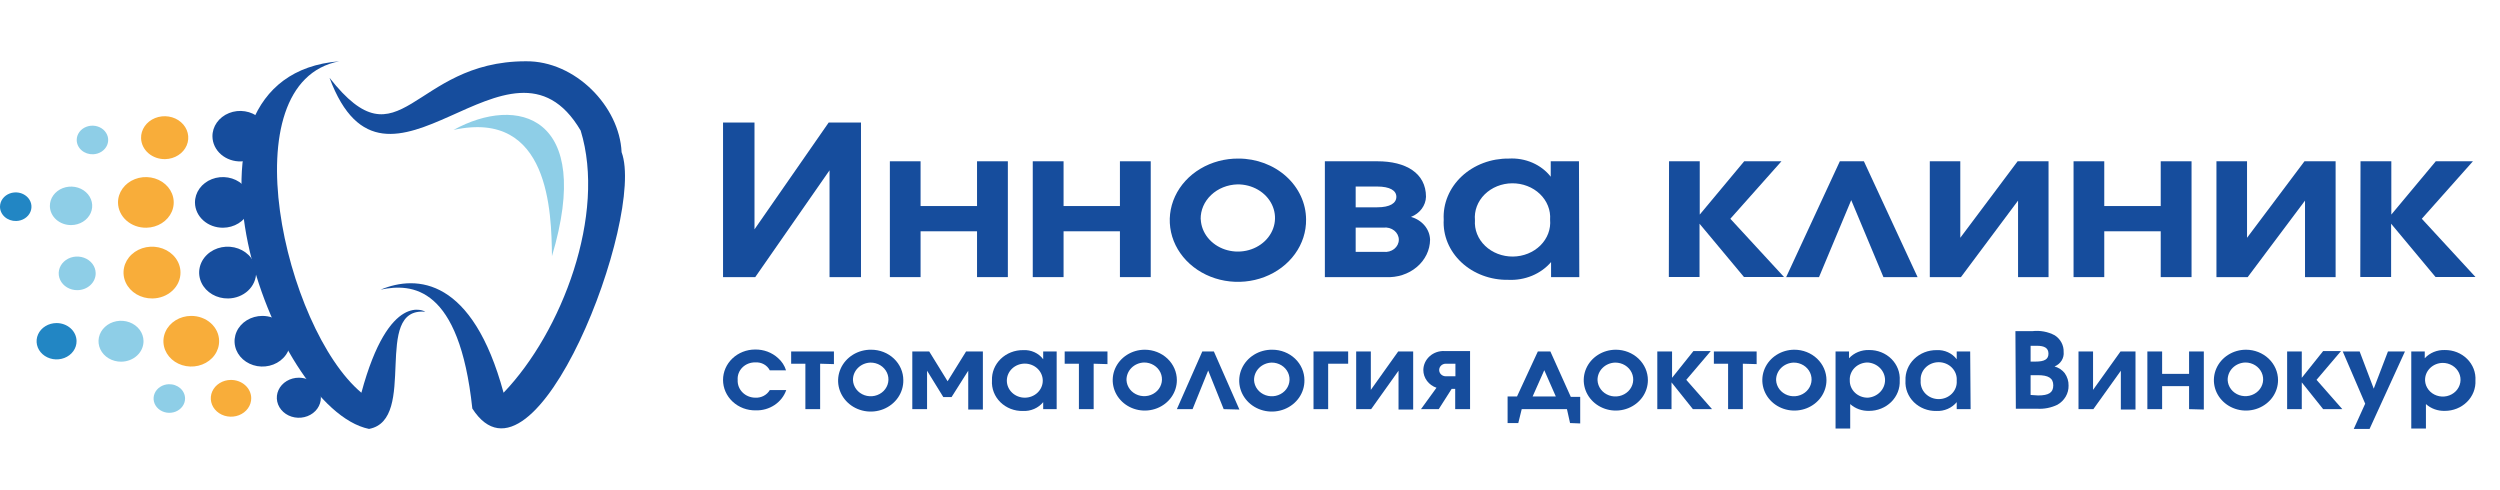 <svg width="204" height="40" viewBox="0 0 204 40" fill="none" xmlns="http://www.w3.org/2000/svg">
<path d="M64.157 31.831C63.986 32.324 63.651 32.752 63.203 33.05C62.755 33.348 62.217 33.501 61.67 33.486C61.322 33.492 60.976 33.433 60.652 33.311C60.329 33.189 60.034 33.008 59.785 32.776C59.536 32.545 59.339 32.269 59.204 31.965C59.069 31.66 59 31.334 59 31.003C59 30.345 59.276 29.713 59.767 29.248C60.258 28.782 60.923 28.521 61.618 28.521C61.964 28.515 62.308 28.573 62.63 28.694C62.952 28.815 63.246 28.995 63.494 29.224C63.8 29.494 64.023 29.837 64.139 30.217H62.813C62.709 30.011 62.542 29.839 62.333 29.724C62.125 29.609 61.885 29.556 61.644 29.572C61.447 29.565 61.25 29.599 61.067 29.669C60.884 29.739 60.719 29.846 60.583 29.981C60.446 30.116 60.341 30.277 60.274 30.453C60.207 30.629 60.181 30.817 60.195 31.003C60.185 31.19 60.214 31.377 60.282 31.552C60.35 31.727 60.455 31.887 60.591 32.023C60.726 32.159 60.89 32.267 61.071 32.34C61.252 32.414 61.447 32.452 61.644 32.451C61.88 32.462 62.115 32.41 62.322 32.3C62.529 32.19 62.699 32.028 62.813 31.831H64.157Z" fill="#164D9D"/>
<path d="M66.923 29.679V33.386H65.719V29.679H64.558V28.678H68.049V29.712L66.923 29.679Z" fill="#164D9D"/>
<path d="M73.711 31.02C73.72 31.522 73.57 32.016 73.281 32.437C72.992 32.859 72.577 33.188 72.089 33.385C71.601 33.581 71.062 33.634 70.542 33.538C70.022 33.442 69.543 33.201 69.169 32.846C68.794 32.49 68.54 32.036 68.438 31.543C68.337 31.05 68.393 30.539 68.6 30.076C68.807 29.613 69.155 29.22 69.599 28.945C70.043 28.671 70.564 28.529 71.094 28.537C71.788 28.537 72.454 28.799 72.945 29.264C73.436 29.73 73.711 30.361 73.711 31.02ZM69.602 31.02C69.614 31.29 69.709 31.55 69.877 31.769C70.044 31.988 70.276 32.154 70.543 32.249C70.81 32.343 71.1 32.361 71.378 32.299C71.655 32.238 71.908 32.1 72.103 31.904C72.298 31.707 72.428 31.46 72.476 31.194C72.525 30.927 72.489 30.654 72.374 30.406C72.258 30.159 72.069 29.95 71.829 29.804C71.589 29.659 71.309 29.584 71.024 29.588C70.637 29.601 70.272 29.758 70.006 30.024C69.74 30.29 69.594 30.645 69.602 31.012V31.02Z" fill="#164D9D"/>
<path d="M76.975 32.402L75.648 30.25V33.386H74.444V28.678H75.823L77.324 31.111L78.833 28.678H80.203V33.419H79.008V30.25L77.647 32.402H76.975Z" fill="#164D9D"/>
<path d="M86.224 33.386H85.124V32.815C84.93 33.053 84.677 33.243 84.389 33.368C84.1 33.493 83.784 33.551 83.467 33.535C83.125 33.543 82.786 33.483 82.47 33.36C82.154 33.236 81.868 33.052 81.631 32.819C81.394 32.586 81.211 32.308 81.093 32.004C80.975 31.7 80.924 31.376 80.945 31.053C80.931 30.729 80.986 30.405 81.108 30.103C81.23 29.8 81.416 29.523 81.655 29.291C81.894 29.059 82.18 28.875 82.496 28.751C82.811 28.627 83.151 28.566 83.493 28.57C83.809 28.552 84.126 28.61 84.411 28.741C84.697 28.871 84.943 29.069 85.124 29.315V28.678H86.224V33.386ZM82.158 31.061C82.158 31.43 82.312 31.784 82.587 32.044C82.862 32.305 83.235 32.451 83.624 32.451C84.013 32.451 84.385 32.305 84.66 32.044C84.935 31.784 85.09 31.43 85.09 31.061C85.09 30.692 84.935 30.339 84.66 30.078C84.385 29.817 84.013 29.671 83.624 29.671C83.235 29.671 82.862 29.817 82.587 30.078C82.312 30.339 82.158 30.692 82.158 31.061Z" fill="#164D9D"/>
<path d="M89.243 29.679V33.386H88.039V29.679H86.878V28.678H90.369V29.712L89.243 29.679Z" fill="#164D9D"/>
<path d="M96.032 31.02C96.032 31.511 95.878 31.991 95.59 32.399C95.303 32.807 94.894 33.125 94.416 33.313C93.937 33.501 93.411 33.55 92.903 33.455C92.395 33.359 91.929 33.122 91.563 32.775C91.197 32.428 90.948 31.986 90.847 31.504C90.746 31.023 90.797 30.523 90.995 30.07C91.194 29.616 91.529 29.229 91.96 28.956C92.39 28.683 92.896 28.537 93.414 28.537C94.108 28.537 94.774 28.799 95.265 29.264C95.756 29.73 96.032 30.361 96.032 31.02ZM91.922 31.02C91.936 31.289 92.032 31.548 92.2 31.766C92.368 31.983 92.6 32.149 92.867 32.242C93.133 32.335 93.423 32.352 93.7 32.291C93.976 32.229 94.228 32.092 94.423 31.896C94.618 31.7 94.747 31.453 94.796 31.188C94.844 30.922 94.809 30.649 94.695 30.402C94.581 30.155 94.393 29.946 94.154 29.8C93.916 29.654 93.637 29.577 93.353 29.58C92.964 29.593 92.596 29.75 92.328 30.018C92.061 30.286 91.915 30.643 91.922 31.012V31.02Z" fill="#164D9D"/>
<path d="M99.853 33.386L98.588 30.234L97.314 33.386H96.032L98.108 28.678H99.051L101.136 33.419L99.853 33.386Z" fill="#164D9D"/>
<path d="M106.441 31.02C106.45 31.522 106.3 32.016 106.011 32.437C105.722 32.859 105.307 33.188 104.819 33.385C104.331 33.581 103.792 33.634 103.272 33.538C102.751 33.442 102.273 33.201 101.898 32.846C101.524 32.49 101.269 32.036 101.168 31.543C101.067 31.05 101.123 30.539 101.33 30.076C101.537 29.613 101.885 29.22 102.329 28.945C102.773 28.671 103.294 28.529 103.824 28.537C104.518 28.537 105.184 28.799 105.675 29.264C106.165 29.73 106.441 30.361 106.441 31.02ZM102.331 31.02C102.343 31.289 102.439 31.55 102.606 31.768C102.773 31.987 103.004 32.154 103.271 32.248C103.537 32.343 103.827 32.361 104.105 32.3C104.382 32.239 104.634 32.103 104.83 31.907C105.026 31.711 105.156 31.465 105.205 31.199C105.254 30.933 105.22 30.66 105.106 30.412C104.992 30.165 104.804 29.955 104.565 29.808C104.326 29.662 104.047 29.585 103.762 29.588C103.375 29.601 103.009 29.757 102.741 30.023C102.474 30.289 102.327 30.644 102.331 31.012V31.02Z" fill="#164D9D"/>
<path d="M110.01 29.679H108.378V33.386H107.183V28.678H110.01V29.679Z" fill="#164D9D"/>
<path d="M115.315 28.678V33.419H114.12V30.25L111.886 33.386H110.664V28.678H111.86V31.814L114.094 28.678H115.315Z" fill="#164D9D"/>
<path d="M116.144 30.192C116.146 29.98 116.193 29.771 116.283 29.577C116.373 29.383 116.504 29.209 116.667 29.064C116.83 28.919 117.023 28.807 117.233 28.735C117.443 28.663 117.666 28.633 117.889 28.645H119.957V33.386H118.744V31.731H118.456L117.401 33.386H115.952L117.217 31.64C116.903 31.533 116.631 31.337 116.439 31.077C116.247 30.818 116.144 30.509 116.144 30.192ZM118.762 29.679H117.976C117.833 29.679 117.695 29.733 117.594 29.829C117.493 29.926 117.436 30.056 117.436 30.192C117.436 30.328 117.493 30.459 117.594 30.555C117.695 30.651 117.833 30.705 117.976 30.705H118.762V29.679Z" fill="#164D9D"/>
<path d="M128.116 34.52L127.863 33.386H124.172L123.892 34.52H123.02V32.352H123.788L125.489 28.678H126.51L128.177 32.385H128.945V34.553L128.116 34.52ZM126.013 30.209L125.062 32.352H126.955L126.013 30.209Z" fill="#164D9D"/>
<path d="M134.468 31.02C134.468 31.511 134.314 31.991 134.027 32.399C133.739 32.807 133.33 33.125 132.852 33.313C132.374 33.501 131.847 33.55 131.34 33.455C130.832 33.359 130.365 33.122 129.999 32.775C129.633 32.428 129.384 31.986 129.283 31.504C129.182 31.023 129.234 30.523 129.432 30.07C129.63 29.616 129.965 29.229 130.396 28.956C130.826 28.683 131.333 28.537 131.85 28.537C132.544 28.537 133.21 28.799 133.701 29.264C134.192 29.73 134.468 30.361 134.468 31.02ZM130.358 31.02C130.369 31.292 130.463 31.555 130.631 31.776C130.798 31.997 131.031 32.166 131.299 32.263C131.568 32.359 131.86 32.378 132.14 32.317C132.42 32.256 132.674 32.118 132.872 31.921C133.069 31.723 133.201 31.475 133.25 31.206C133.299 30.938 133.264 30.662 133.148 30.413C133.032 30.164 132.842 29.953 132.6 29.806C132.358 29.659 132.076 29.584 131.789 29.588C131.402 29.601 131.035 29.757 130.768 30.023C130.5 30.289 130.353 30.644 130.358 31.012V31.02Z" fill="#164D9D"/>
<path d="M135.236 28.678H136.44V30.829L138.185 28.645H139.599L137.6 30.995L139.703 33.386H138.141L136.396 31.202V33.386H135.236V28.678Z" fill="#164D9D"/>
<path d="M142.216 29.679V33.386H141.012V29.679H139.852V28.678H143.342V29.712L142.216 29.679Z" fill="#164D9D"/>
<path d="M149.04 31.02C149.04 31.511 148.886 31.991 148.599 32.399C148.311 32.807 147.902 33.125 147.424 33.313C146.945 33.501 146.419 33.55 145.911 33.455C145.404 33.359 144.937 33.122 144.571 32.775C144.205 32.428 143.956 31.986 143.855 31.504C143.754 31.023 143.805 30.523 144.004 30.07C144.202 29.616 144.537 29.229 144.968 28.956C145.398 28.683 145.904 28.537 146.422 28.537C147.116 28.537 147.782 28.799 148.273 29.264C148.764 29.73 149.04 30.361 149.04 31.02ZM144.93 31.02C144.942 31.289 145.037 31.55 145.205 31.768C145.372 31.987 145.603 32.154 145.869 32.248C146.136 32.343 146.426 32.361 146.703 32.3C146.98 32.239 147.233 32.103 147.428 31.907C147.624 31.711 147.755 31.465 147.804 31.199C147.853 30.933 147.818 30.66 147.705 30.412C147.591 30.165 147.403 29.955 147.164 29.808C146.925 29.662 146.645 29.585 146.361 29.588C145.974 29.601 145.607 29.757 145.34 30.023C145.072 30.289 144.925 30.644 144.93 31.012V31.02Z" fill="#164D9D"/>
<path d="M149.781 28.678H150.881V29.232C151.084 29.012 151.337 28.837 151.621 28.721C151.905 28.606 152.212 28.551 152.521 28.562C152.861 28.558 153.197 28.621 153.51 28.745C153.823 28.87 154.105 29.055 154.339 29.288C154.573 29.521 154.754 29.797 154.871 30.099C154.988 30.402 155.037 30.723 155.017 31.045C155.033 31.366 154.981 31.687 154.862 31.988C154.744 32.289 154.562 32.564 154.327 32.797C154.093 33.029 153.811 33.213 153.499 33.339C153.187 33.465 152.852 33.529 152.513 33.527C152.231 33.535 151.95 33.49 151.686 33.395C151.423 33.3 151.182 33.156 150.977 32.973V34.967H149.781V28.678ZM150.942 31.036C150.937 31.222 150.972 31.407 151.044 31.579C151.116 31.752 151.225 31.909 151.362 32.041C151.5 32.173 151.664 32.277 151.845 32.348C152.026 32.419 152.221 32.454 152.417 32.451C152.798 32.424 153.155 32.261 153.415 31.994C153.675 31.728 153.82 31.379 153.82 31.016C153.82 30.653 153.675 30.303 153.415 30.037C153.155 29.771 152.798 29.608 152.417 29.58C152.217 29.577 152.019 29.614 151.835 29.687C151.651 29.76 151.484 29.868 151.346 30.005C151.208 30.141 151.1 30.303 151.031 30.481C150.961 30.658 150.931 30.847 150.942 31.036Z" fill="#164D9D"/>
<path d="M160.802 33.386H159.668V32.815C159.471 33.053 159.217 33.243 158.927 33.368C158.637 33.493 158.319 33.551 158.001 33.535C157.66 33.542 157.322 33.481 157.007 33.357C156.692 33.233 156.408 33.049 156.171 32.816C155.935 32.583 155.753 32.306 155.635 32.002C155.518 31.699 155.467 31.376 155.488 31.053C155.474 30.73 155.529 30.407 155.651 30.105C155.772 29.802 155.957 29.526 156.195 29.294C156.433 29.062 156.717 28.878 157.032 28.753C157.347 28.629 157.686 28.567 158.027 28.57C158.345 28.552 158.662 28.611 158.949 28.742C159.236 28.872 159.483 29.069 159.668 29.315V28.678H160.767L160.802 33.386ZM156.727 31.061C156.711 31.253 156.738 31.446 156.805 31.628C156.871 31.81 156.977 31.977 157.115 32.119C157.253 32.26 157.421 32.373 157.607 32.45C157.793 32.527 157.994 32.567 158.197 32.567C158.4 32.567 158.601 32.527 158.788 32.45C158.974 32.373 159.141 32.26 159.279 32.119C159.417 31.977 159.523 31.81 159.59 31.628C159.657 31.446 159.683 31.253 159.668 31.061C159.683 30.869 159.657 30.676 159.59 30.494C159.523 30.312 159.417 30.145 159.279 30.004C159.141 29.862 158.974 29.749 158.788 29.672C158.601 29.595 158.4 29.555 158.197 29.555C157.994 29.555 157.793 29.595 157.607 29.672C157.421 29.749 157.253 29.862 157.115 30.004C156.977 30.145 156.871 30.312 156.805 30.494C156.738 30.676 156.711 30.869 156.727 31.061Z" fill="#164D9D"/>
<path d="M164.458 27.023H165.828C166.464 26.946 167.11 27.064 167.669 27.362C167.9 27.511 168.087 27.713 168.213 27.949C168.34 28.184 168.402 28.447 168.393 28.711C168.42 28.959 168.362 29.208 168.229 29.422C168.095 29.637 167.893 29.805 167.651 29.903C167.982 29.995 168.273 30.187 168.48 30.449C168.694 30.749 168.804 31.105 168.795 31.467C168.802 31.781 168.721 32.092 168.56 32.366C168.399 32.641 168.164 32.87 167.878 33.031C167.371 33.274 166.805 33.385 166.238 33.353H164.493L164.458 27.023ZM166.09 29.506C166.84 29.506 167.154 29.315 167.154 28.86C167.154 28.405 166.84 28.215 166.203 28.215H165.697V29.506H166.09ZM166.308 32.269C167.18 32.269 167.547 32.038 167.547 31.442C167.547 30.846 167.137 30.614 166.282 30.614H165.697V32.228L166.308 32.269Z" fill="#164D9D"/>
<path d="M174.257 28.678V33.419H173.061V30.25L170.819 33.386H169.606V28.678H170.793V31.814L173.035 28.678H174.257Z" fill="#164D9D"/>
<path d="M178.628 33.386V31.508H176.429V33.386H175.225V28.678H176.429V30.507H178.628V28.678H179.832V33.419L178.628 33.386Z" fill="#164D9D"/>
<path d="M185.888 31.02C185.888 31.511 185.734 31.991 185.447 32.399C185.159 32.807 184.75 33.125 184.272 33.313C183.794 33.501 183.267 33.55 182.76 33.455C182.252 33.359 181.785 33.122 181.419 32.775C181.053 32.428 180.804 31.986 180.703 31.504C180.602 31.023 180.654 30.523 180.852 30.07C181.05 29.616 181.386 29.229 181.816 28.956C182.246 28.683 182.753 28.537 183.27 28.537C183.965 28.537 184.63 28.799 185.121 29.264C185.612 29.73 185.888 30.361 185.888 31.02ZM181.778 31.02C181.792 31.288 181.888 31.547 182.056 31.764C182.223 31.981 182.453 32.147 182.719 32.241C182.985 32.335 183.273 32.352 183.55 32.292C183.826 32.232 184.077 32.096 184.273 31.902C184.469 31.707 184.6 31.463 184.65 31.198C184.701 30.934 184.668 30.661 184.557 30.414C184.446 30.167 184.26 29.956 184.024 29.808C183.787 29.66 183.51 29.58 183.227 29.58C182.835 29.589 182.462 29.744 182.191 30.012C181.92 30.281 181.771 30.64 181.778 31.012V31.02Z" fill="#164D9D"/>
<path d="M186.63 28.678H187.825V30.829L189.57 28.645H191.027L189.029 30.995L191.132 33.386H189.57L187.825 31.202V33.386H186.63V28.678Z" fill="#164D9D"/>
<path d="M192.999 32.94L191.167 28.678H192.546L193.697 31.715L194.858 28.678H196.245L193.357 35H192.066L192.999 32.94Z" fill="#164D9D"/>
<path d="M196.76 28.678H197.86V29.232C198.063 29.012 198.316 28.837 198.6 28.721C198.884 28.606 199.191 28.551 199.5 28.562C199.839 28.558 200.176 28.621 200.489 28.745C200.801 28.87 201.084 29.055 201.318 29.288C201.552 29.521 201.733 29.797 201.85 30.099C201.966 30.402 202.016 30.723 201.996 31.045C202.012 31.366 201.96 31.687 201.841 31.988C201.723 32.289 201.541 32.564 201.306 32.797C201.072 33.029 200.79 33.213 200.478 33.339C200.166 33.465 199.83 33.529 199.491 33.527C199.209 33.535 198.929 33.49 198.665 33.395C198.402 33.3 198.161 33.156 197.956 32.973V34.967H196.76V28.678ZM197.886 31.07C197.903 31.338 198.003 31.595 198.172 31.81C198.342 32.025 198.575 32.188 198.842 32.279C199.109 32.37 199.397 32.385 199.673 32.322C199.948 32.258 200.198 32.12 200.391 31.923C200.584 31.727 200.713 31.48 200.76 31.215C200.807 30.95 200.771 30.678 200.657 30.432C200.542 30.186 200.355 29.978 200.116 29.832C199.878 29.686 199.6 29.61 199.317 29.613C199.124 29.616 198.934 29.656 198.757 29.729C198.58 29.803 198.421 29.909 198.288 30.041C198.155 30.174 198.05 30.33 197.981 30.5C197.912 30.671 197.88 30.854 197.886 31.036V31.07Z" fill="#164D9D"/>
<path d="M70.257 10V22.612H67.69V13.898L61.628 22.612H59V10H61.567V18.714L67.62 10H70.257Z" fill="#164D9D"/>
<path d="M79.726 22.612V18.873H75.119V22.612H72.613V13.161H75.119V16.813H79.726V13.161H82.241V22.612H79.726Z" fill="#164D9D"/>
<path d="M91.386 22.612V18.873H86.787V22.612H84.273V13.161H86.787V16.813H91.386V13.161H93.9V22.612H91.386Z" fill="#164D9D"/>
<path d="M106.576 17.906C106.59 18.906 106.274 19.887 105.669 20.723C105.064 21.56 104.197 22.214 103.179 22.603C102.161 22.992 101.037 23.098 99.952 22.907C98.867 22.717 97.87 22.238 97.087 21.532C96.304 20.826 95.771 19.926 95.557 18.945C95.343 17.965 95.456 16.948 95.883 16.026C96.31 15.104 97.031 14.318 97.954 13.768C98.877 13.218 99.961 12.93 101.066 12.939C102.524 12.941 103.921 13.465 104.954 14.395C105.986 15.326 106.569 16.588 106.576 17.906ZM97.983 17.906C98.008 18.444 98.209 18.964 98.559 19.399C98.91 19.835 99.394 20.168 99.952 20.356C100.51 20.544 101.117 20.579 101.697 20.457C102.278 20.335 102.805 20.061 103.214 19.669C103.623 19.278 103.895 18.786 103.997 18.255C104.099 17.725 104.025 17.178 103.786 16.685C103.547 16.192 103.152 15.774 102.651 15.482C102.15 15.191 101.565 15.039 100.97 15.046C100.159 15.069 99.39 15.379 98.83 15.91C98.269 16.44 97.962 17.149 97.974 17.883L97.983 17.906Z" fill="#164D9D"/>
<path d="M116.694 19.562C116.69 19.98 116.592 20.394 116.406 20.777C116.219 21.16 115.949 21.505 115.61 21.79C115.272 22.076 114.872 22.296 114.437 22.437C114.001 22.578 113.538 22.638 113.076 22.612H108.109V13.161H112.41C114.697 13.161 116.361 14.112 116.361 16.06C116.35 16.411 116.229 16.751 116.012 17.042C115.794 17.332 115.49 17.561 115.135 17.7C115.578 17.823 115.967 18.069 116.247 18.403C116.527 18.738 116.683 19.143 116.694 19.562ZM110.623 16.916H112.375C113.435 16.916 113.943 16.575 113.943 16.06C113.943 15.546 113.418 15.221 112.375 15.221H110.623V16.916ZM110.623 20.552H112.901C113.056 20.57 113.214 20.558 113.364 20.516C113.514 20.474 113.652 20.405 113.77 20.311C113.887 20.217 113.981 20.102 114.046 19.973C114.11 19.844 114.144 19.704 114.144 19.562C114.144 19.42 114.11 19.28 114.046 19.151C113.981 19.022 113.887 18.907 113.77 18.813C113.652 18.72 113.514 18.649 113.364 18.608C113.214 18.566 113.056 18.554 112.901 18.572H110.623V20.552Z" fill="#164D9D"/>
<path d="M128.871 22.612H126.567V21.384C126.157 21.865 125.623 22.248 125.013 22.501C124.402 22.753 123.733 22.868 123.063 22.834C122.354 22.846 121.65 22.725 120.995 22.48C120.34 22.236 119.747 21.872 119.254 21.411C118.761 20.95 118.378 20.403 118.129 19.803C117.88 19.203 117.77 18.562 117.807 17.922C117.772 17.274 117.884 16.627 118.137 16.019C118.389 15.412 118.776 14.858 119.274 14.391C119.772 13.925 120.371 13.555 121.033 13.305C121.695 13.055 122.407 12.931 123.124 12.939C123.786 12.901 124.448 13.018 125.046 13.277C125.644 13.537 126.158 13.93 126.54 14.421V13.161H128.844L128.871 22.612ZM120.356 17.97C120.328 18.352 120.387 18.735 120.53 19.095C120.673 19.455 120.897 19.785 121.188 20.063C121.478 20.341 121.829 20.562 122.218 20.712C122.608 20.862 123.027 20.938 123.45 20.935C123.873 20.932 124.291 20.849 124.678 20.693C125.064 20.537 125.411 20.311 125.696 20.028C125.981 19.745 126.199 19.412 126.335 19.05C126.471 18.687 126.523 18.303 126.488 17.922C126.516 17.54 126.457 17.157 126.313 16.797C126.17 16.437 125.947 16.107 125.656 15.829C125.366 15.551 125.015 15.329 124.625 15.18C124.236 15.029 123.817 14.954 123.394 14.957C122.97 14.96 122.552 15.043 122.166 15.198C121.78 15.355 121.433 15.581 121.148 15.864C120.863 16.147 120.645 16.48 120.509 16.842C120.373 17.204 120.32 17.588 120.356 17.97Z" fill="#164D9D"/>
<path d="M136.194 13.161H138.699V17.51L142.326 13.161H145.366L141.196 17.851L145.576 22.604H142.309L138.682 18.255V22.604H136.177L136.194 13.161Z" fill="#164D9D"/>
<path d="M153.688 22.612L151.06 16.33L148.432 22.612H145.751L150.131 13.161H152.094L156.474 22.612H153.688Z" fill="#164D9D"/>
<path d="M167.161 13.161V22.612H164.673V16.369L160.013 22.612H157.472V13.161H159.96V19.404L164.638 13.161H167.161Z" fill="#164D9D"/>
<path d="M176.315 22.612V18.873H171.708V22.612H169.202V13.161H171.708V16.813H176.315V13.161H178.83V22.612H176.315Z" fill="#164D9D"/>
<path d="M190.586 13.161V22.612H188.089V16.369L183.411 22.612H180.862V13.161H183.358V19.404L188.045 13.161H190.586Z" fill="#164D9D"/>
<path d="M192.618 13.161H195.132V17.51L198.759 13.161H201.79L197.62 17.851L202 22.604H198.741L195.115 18.255V22.604H192.6L192.618 13.161Z" fill="#164D9D"/>
<path d="M1.323 18.033C1.574 18.026 1.818 17.953 2.023 17.821C2.229 17.689 2.388 17.506 2.479 17.293C2.571 17.08 2.592 16.848 2.54 16.624C2.488 16.4 2.365 16.196 2.185 16.035C2.006 15.875 1.779 15.765 1.533 15.721C1.286 15.677 1.03 15.7 0.798 15.786C0.565 15.873 0.365 16.02 0.223 16.209C0.082 16.397 0.004 16.62 0 16.849C-0.003 17.006 0.03 17.163 0.096 17.309C0.162 17.455 0.259 17.587 0.383 17.698C0.506 17.809 0.653 17.895 0.815 17.953C0.977 18.011 1.149 18.038 1.323 18.033Z" fill="#2286C4"/>
<path d="M4.61 26.362C4.287 26.363 3.972 26.451 3.704 26.616C3.436 26.78 3.228 27.013 3.106 27.285C2.984 27.557 2.954 27.856 3.019 28.144C3.085 28.431 3.242 28.695 3.473 28.901C3.703 29.107 3.995 29.246 4.313 29.301C4.63 29.356 4.958 29.323 5.255 29.208C5.553 29.093 5.806 28.901 5.982 28.655C6.159 28.409 6.251 28.121 6.247 27.827C6.242 27.436 6.067 27.062 5.761 26.788C5.454 26.514 5.04 26.36 4.61 26.362Z" fill="#2286C4"/>
<path d="M13.778 31.352C13.526 31.359 13.282 31.433 13.076 31.566C12.87 31.698 12.711 31.883 12.62 32.097C12.528 32.31 12.508 32.544 12.562 32.768C12.616 32.992 12.741 33.197 12.922 33.356C13.103 33.516 13.332 33.624 13.58 33.666C13.828 33.709 14.084 33.684 14.317 33.594C14.549 33.505 14.747 33.355 14.887 33.164C15.026 32.973 15.101 32.749 15.101 32.52C15.101 32.363 15.066 32.209 14.999 32.065C14.933 31.921 14.835 31.79 14.711 31.681C14.588 31.573 14.442 31.487 14.281 31.431C14.121 31.374 13.95 31.348 13.778 31.352Z" fill="#8ECEE7"/>
<path d="M7.602 12.588C7.853 12.578 8.095 12.501 8.299 12.366C8.502 12.232 8.658 12.046 8.746 11.832C8.834 11.618 8.852 11.385 8.796 11.162C8.74 10.94 8.613 10.736 8.432 10.578C8.25 10.42 8.021 10.314 7.774 10.273C7.527 10.232 7.271 10.258 7.04 10.348C6.809 10.438 6.612 10.587 6.473 10.778C6.334 10.969 6.26 11.192 6.26 11.421C6.26 11.578 6.295 11.735 6.363 11.88C6.431 12.025 6.531 12.156 6.656 12.265C6.782 12.374 6.93 12.459 7.093 12.515C7.255 12.57 7.428 12.595 7.602 12.588Z" fill="#8ECEE7"/>
<path d="M11.711 27.827C11.707 27.497 11.595 27.175 11.391 26.903C11.186 26.63 10.896 26.419 10.559 26.296C10.223 26.173 9.853 26.143 9.498 26.211C9.142 26.279 8.817 26.441 8.563 26.677C8.309 26.913 8.137 27.212 8.07 27.536C8.003 27.86 8.043 28.196 8.186 28.499C8.328 28.803 8.566 29.062 8.87 29.242C9.175 29.423 9.531 29.517 9.894 29.514C10.135 29.511 10.373 29.466 10.595 29.38C10.817 29.294 11.018 29.169 11.187 29.012C11.355 28.856 11.489 28.671 11.578 28.467C11.668 28.264 11.713 28.046 11.711 27.827Z" fill="#8ECEE7"/>
<path d="M7.807 22.282C7.802 22.012 7.709 21.748 7.54 21.526C7.37 21.303 7.132 21.131 6.855 21.031C6.578 20.931 6.275 20.908 5.984 20.964C5.692 21.021 5.426 21.154 5.218 21.348C5.01 21.542 4.87 21.788 4.815 22.054C4.761 22.32 4.794 22.595 4.911 22.844C5.028 23.093 5.223 23.305 5.472 23.453C5.721 23.602 6.013 23.68 6.311 23.677C6.51 23.676 6.707 23.638 6.891 23.567C7.074 23.496 7.24 23.393 7.379 23.263C7.518 23.133 7.627 22.98 7.701 22.812C7.774 22.643 7.811 22.463 7.807 22.282Z" fill="#8ECEE7"/>
<path d="M5.81 18.366C6.152 18.364 6.486 18.269 6.768 18.095C7.051 17.92 7.27 17.673 7.399 17.385C7.527 17.097 7.558 16.78 7.488 16.476C7.419 16.172 7.251 15.893 7.007 15.676C6.763 15.458 6.454 15.311 6.118 15.253C5.782 15.196 5.435 15.23 5.12 15.352C4.806 15.474 4.538 15.678 4.351 15.938C4.164 16.198 4.067 16.503 4.07 16.814C4.072 17.019 4.118 17.223 4.207 17.413C4.295 17.602 4.424 17.774 4.586 17.918C4.747 18.062 4.939 18.176 5.149 18.253C5.359 18.33 5.584 18.368 5.81 18.366Z" fill="#8ECEE7"/>
<path d="M18.837 31.002C18.51 31.004 18.192 31.095 17.922 31.262C17.652 31.429 17.442 31.665 17.32 31.94C17.198 32.215 17.168 32.517 17.235 32.808C17.301 33.099 17.461 33.365 17.695 33.573C17.928 33.781 18.224 33.921 18.545 33.976C18.866 34.031 19.197 33.998 19.498 33.882C19.798 33.765 20.054 33.57 20.232 33.321C20.41 33.073 20.504 32.781 20.5 32.484C20.495 32.088 20.317 31.709 20.005 31.431C19.694 31.153 19.273 30.999 18.837 31.002Z" fill="#F8AD3A"/>
<path d="M15.595 25.778C15.145 25.781 14.705 25.904 14.333 26.134C13.96 26.363 13.671 26.688 13.502 27.067C13.332 27.446 13.291 27.863 13.382 28.263C13.473 28.664 13.693 29.031 14.014 29.318C14.335 29.605 14.742 29.798 15.185 29.874C15.627 29.951 16.084 29.906 16.498 29.745C16.912 29.585 17.265 29.317 17.511 28.974C17.757 28.631 17.885 28.23 17.88 27.821C17.878 27.55 17.817 27.283 17.701 27.034C17.584 26.785 17.415 26.559 17.203 26.369C16.991 26.18 16.739 26.03 16.463 25.928C16.188 25.827 15.892 25.776 15.595 25.778Z" fill="#F8AD3A"/>
<path d="M14.728 22.224C14.724 21.806 14.584 21.398 14.325 21.053C14.066 20.707 13.7 20.439 13.274 20.282C12.847 20.126 12.379 20.088 11.929 20.173C11.479 20.259 11.066 20.464 10.745 20.762C10.422 21.061 10.205 21.439 10.12 21.85C10.035 22.261 10.085 22.686 10.266 23.07C10.446 23.455 10.748 23.782 11.133 24.011C11.518 24.239 11.97 24.359 12.429 24.354C12.734 24.352 13.036 24.295 13.316 24.187C13.597 24.078 13.851 23.921 14.065 23.723C14.278 23.525 14.447 23.291 14.561 23.033C14.675 22.776 14.731 22.501 14.728 22.224Z" fill="#F8AD3A"/>
<path d="M13.482 12.985C13.863 12.977 14.233 12.866 14.545 12.666C14.857 12.467 15.096 12.188 15.234 11.865C15.371 11.541 15.4 11.188 15.316 10.85C15.232 10.512 15.04 10.204 14.764 9.966C14.488 9.727 14.14 9.568 13.764 9.509C13.389 9.45 13.002 9.494 12.654 9.634C12.306 9.775 12.011 10.007 11.808 10.3C11.604 10.593 11.501 10.934 11.511 11.28C11.525 11.744 11.74 12.184 12.109 12.503C12.479 12.822 12.973 12.996 13.482 12.985Z" fill="#F8AD3A"/>
<path d="M11.948 18.582C12.396 18.574 12.832 18.445 13.201 18.212C13.569 17.979 13.853 17.653 14.018 17.273C14.182 16.893 14.219 16.478 14.124 16.08C14.03 15.681 13.807 15.317 13.485 15.033C13.163 14.749 12.755 14.558 12.314 14.484C11.873 14.41 11.417 14.457 11.005 14.618C10.593 14.779 10.242 15.047 9.998 15.389C9.753 15.731 9.625 16.131 9.63 16.539C9.633 16.812 9.696 17.081 9.815 17.332C9.933 17.583 10.105 17.81 10.321 18C10.536 18.189 10.791 18.339 11.07 18.439C11.349 18.539 11.648 18.587 11.948 18.582Z" fill="#F8AD3A"/>
<path d="M24.398 30.821C24.041 30.819 23.691 30.913 23.393 31.093C23.096 31.272 22.863 31.527 22.726 31.827C22.589 32.127 22.553 32.457 22.623 32.776C22.693 33.094 22.866 33.386 23.119 33.615C23.372 33.844 23.695 33.999 24.046 34.06C24.397 34.121 24.759 34.086 25.088 33.959C25.417 33.833 25.697 33.619 25.892 33.347C26.087 33.075 26.188 32.757 26.183 32.432C26.176 32.005 25.986 31.597 25.652 31.296C25.319 30.994 24.868 30.824 24.398 30.821Z" fill="#164D9D"/>
<path d="M21.4 25.778C20.95 25.781 20.511 25.904 20.138 26.134C19.765 26.363 19.476 26.688 19.307 27.067C19.138 27.446 19.096 27.863 19.187 28.263C19.278 28.664 19.498 29.031 19.819 29.318C20.14 29.605 20.548 29.798 20.99 29.875C21.432 29.951 21.889 29.906 22.303 29.745C22.717 29.585 23.07 29.317 23.316 28.974C23.562 28.631 23.691 28.23 23.686 27.821C23.679 27.275 23.434 26.754 23.006 26.371C22.578 25.988 22 25.775 21.4 25.778Z" fill="#164D9D"/>
<path d="M20.899 22.224C20.895 21.805 20.754 21.397 20.495 21.051C20.235 20.705 19.868 20.437 19.44 20.281C19.013 20.125 18.544 20.088 18.093 20.175C17.642 20.262 17.23 20.468 16.909 20.769C16.587 21.069 16.372 21.449 16.289 21.861C16.206 22.273 16.259 22.698 16.443 23.083C16.626 23.467 16.931 23.793 17.319 24.019C17.706 24.246 18.159 24.362 18.62 24.354C19.232 24.345 19.816 24.116 20.243 23.717C20.67 23.317 20.906 22.781 20.899 22.224Z" fill="#164D9D"/>
<path d="M18.196 18.582C18.646 18.58 19.085 18.456 19.458 18.226C19.83 17.997 20.12 17.672 20.289 17.293C20.458 16.914 20.5 16.498 20.409 16.097C20.317 15.696 20.097 15.329 19.776 15.043C19.456 14.756 19.048 14.562 18.606 14.486C18.164 14.41 17.707 14.455 17.293 14.615C16.878 14.775 16.526 15.044 16.28 15.386C16.034 15.729 15.905 16.13 15.91 16.539C15.917 17.085 16.161 17.606 16.59 17.989C17.018 18.372 17.595 18.585 18.196 18.582Z" fill="#164D9D"/>
<path d="M19.679 13.171C20.125 13.158 20.557 13.024 20.92 12.788C21.284 12.552 21.562 12.223 21.721 11.844C21.879 11.464 21.911 11.051 21.812 10.655C21.712 10.259 21.487 9.899 21.163 9.619C20.84 9.34 20.432 9.153 19.992 9.083C19.553 9.013 19.1 9.063 18.691 9.226C18.282 9.389 17.935 9.658 17.694 10C17.453 10.341 17.328 10.74 17.336 11.146C17.341 11.42 17.405 11.69 17.526 11.94C17.647 12.191 17.822 12.417 18.04 12.606C18.258 12.794 18.516 12.941 18.797 13.038C19.078 13.136 19.378 13.181 19.679 13.171Z" fill="#164D9D"/>
<path d="M29.489 32.047C23.242 26.811 18.619 6.751 27.685 5C12.604 6.232 22.087 33.354 30.112 35C34.144 34.241 30.324 25.037 34.709 25.44C34.709 25.428 31.762 23.636 29.489 32.047Z" fill="#164D9D"/>
<path d="M50.722 12.419C50.555 8.683 46.934 4.954 42.908 5C33.599 5 32.7 13.755 26.889 6.349C31.518 18.792 41.611 0.833 47.383 10.656C49.483 17.479 45.874 27.062 41.091 32.047C38.562 22.708 34.029 22.393 31.056 23.636C33.624 23.094 37.477 23.339 38.542 33.337C43.659 41.28 52.699 17.677 50.722 12.419Z" fill="#164D9D"/>
<path d="M37.008 10.603C42.196 7.738 48.475 9.378 45.04 20.899C44.995 17.356 44.854 8.882 37.008 10.603Z" fill="#8ECEE7"/>
</svg>
